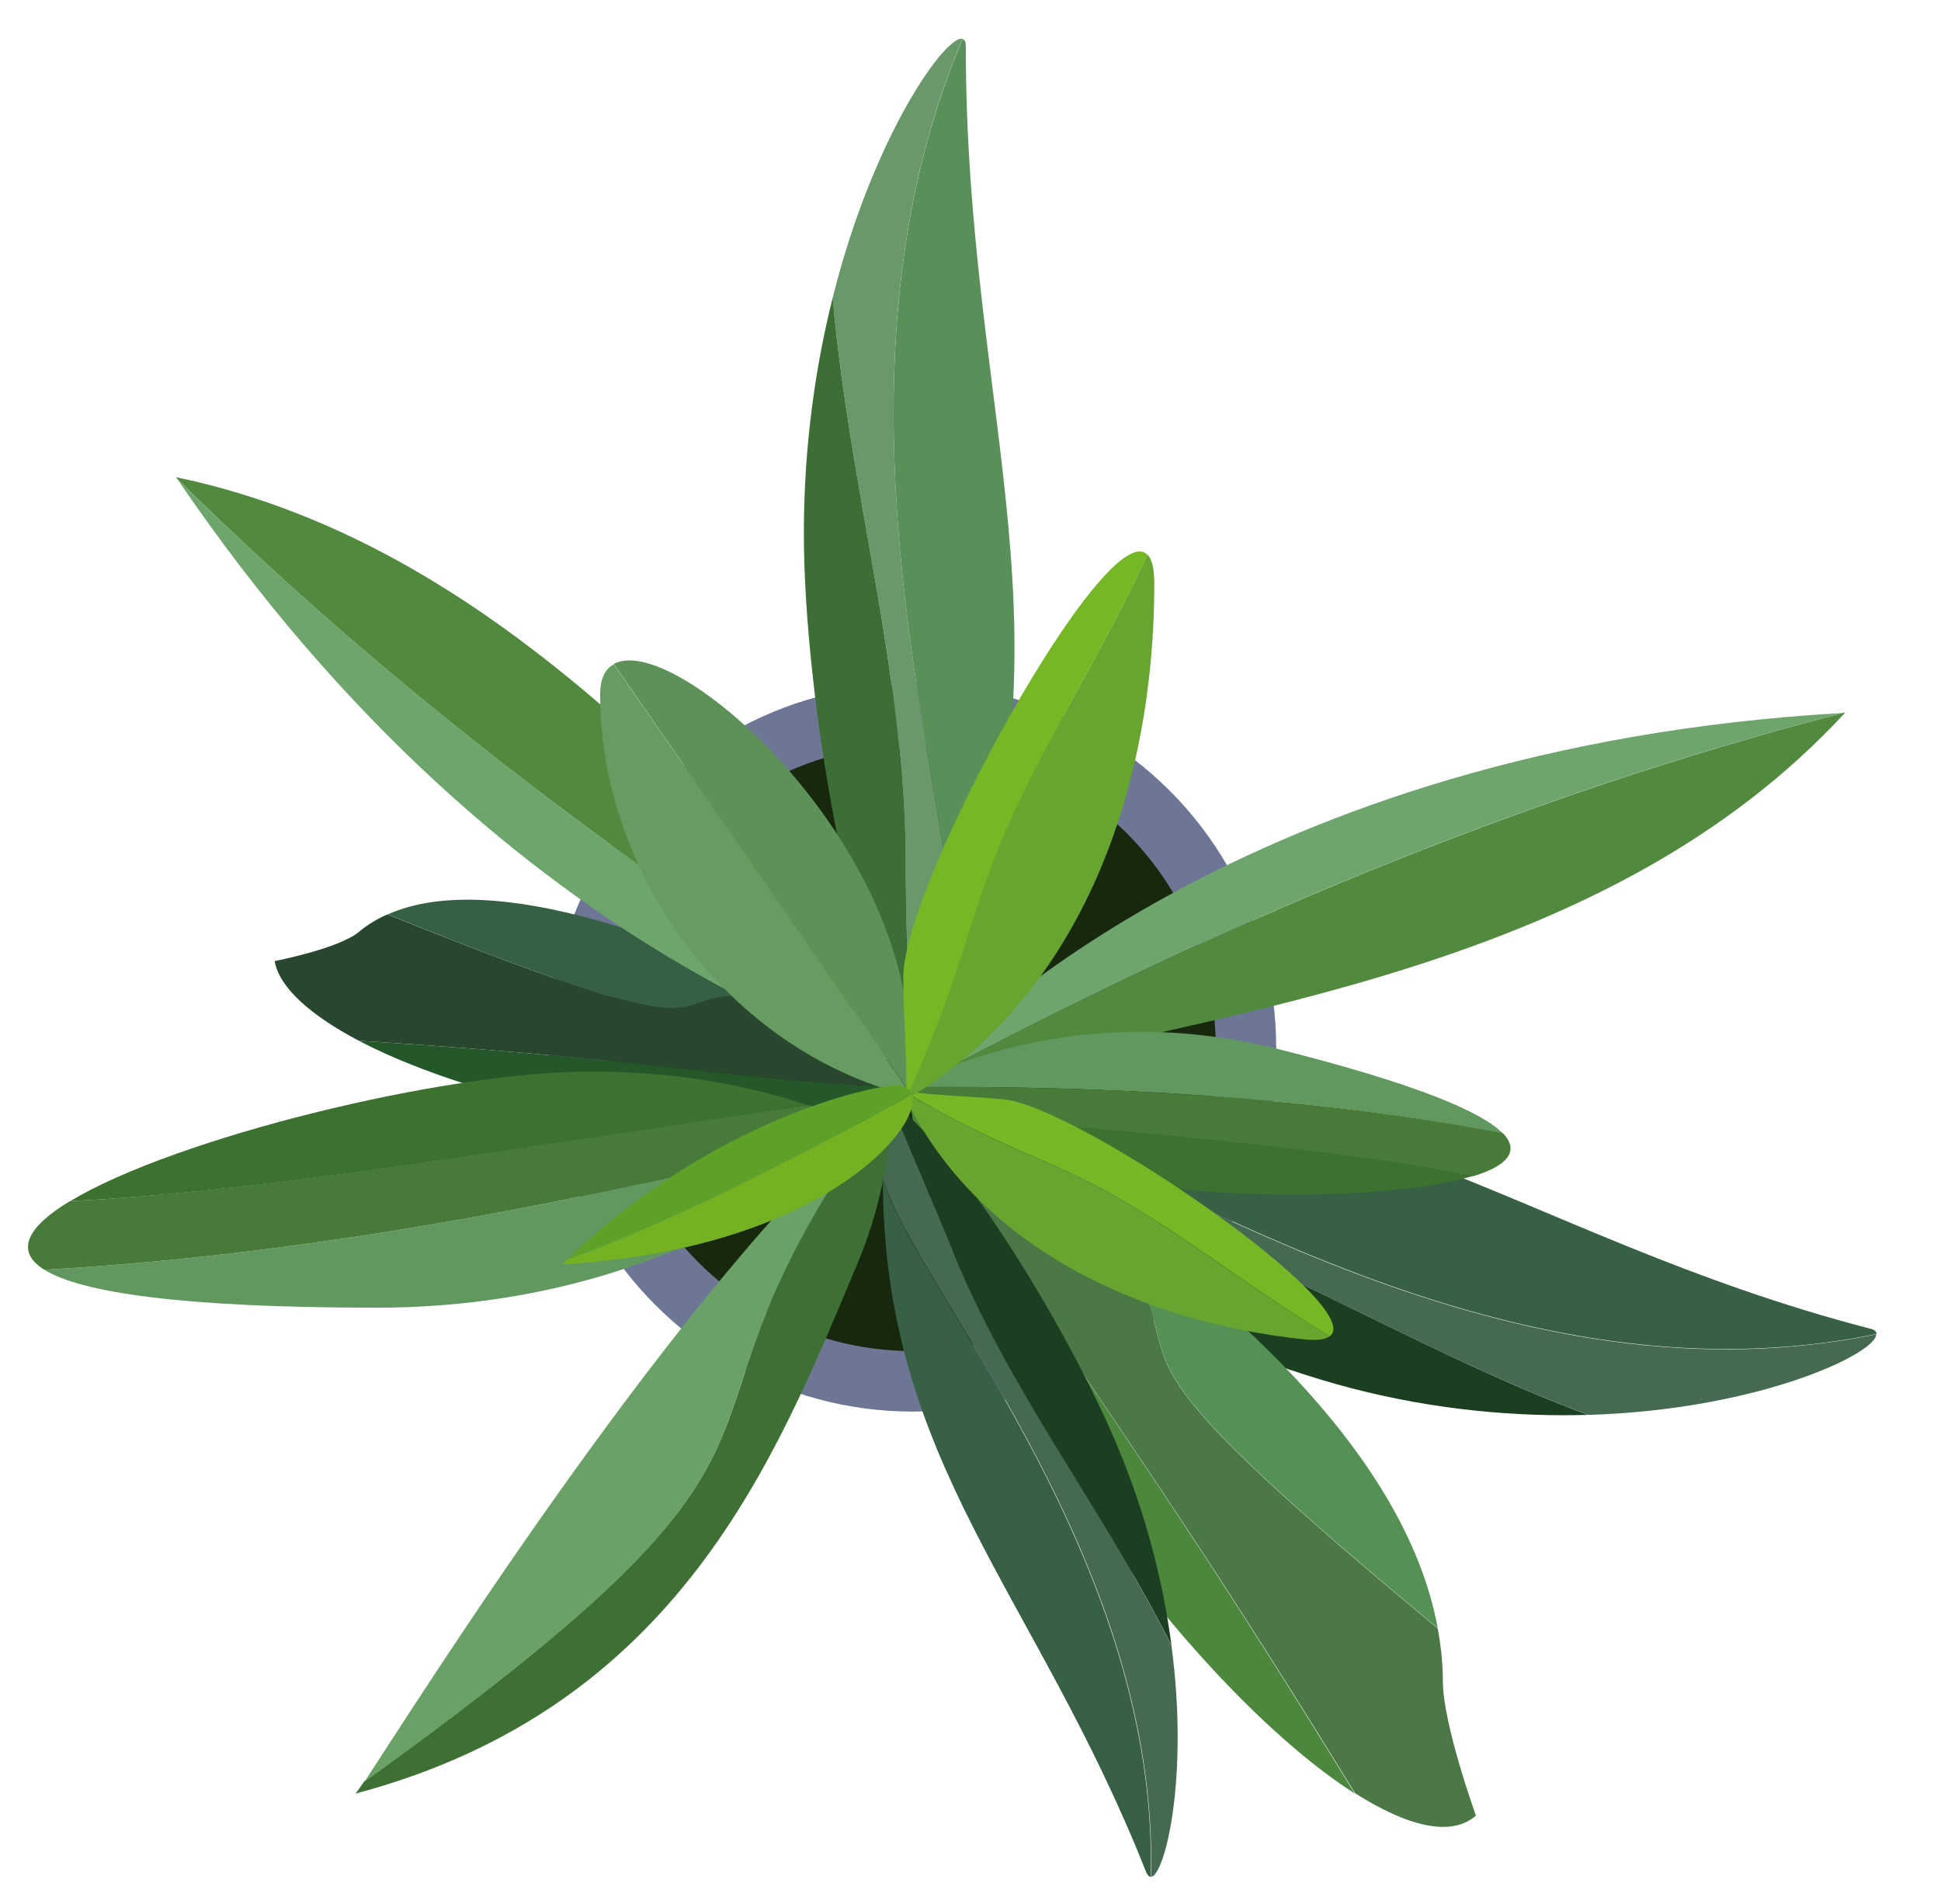 <?xml version="1.0" encoding="utf-8"?>
<!-- Generator: Adobe Illustrator 24.0.3, SVG Export Plug-In . SVG Version: 6.00 Build 0)  -->
<svg version="1.1" id="Layer_55" xmlns="http://www.w3.org/2000/svg" xmlns:xlink="http://www.w3.org/1999/xlink" x="0px" y="0px"
	 viewBox="0 0 599.3 587.9" style="enable-background:new 0 0 599.3 587.9;" xml:space="preserve">
<style type="text/css">
	.st0{fill:#6E7696;}
	.st1{fill:#17280E;}
	.st2{fill:#386045;}
	.st3{fill:#456951;}
	.st4{fill:#1C3E21;}
	.st5{fill:#28472E;}
	.st6{fill:#356043;}
	.st7{fill:#24572A;}
	.st8{fill:#51893F;}
	.st9{fill:#6EA56D;}
	.st10{fill:#4C7747;}
	.st11{fill:#559055;}
	.st12{fill:#4B873D;}
	.st13{fill:#599059;}
	.st14{fill:#69996A;}
	.st15{fill:#3D6E35;}
	.st16{fill:#3E6F34;}
	.st17{fill:#6AA166;}
	.st18{fill:#5D9158;}
	.st19{fill:#669B61;}
	.st20{fill:#61985F;}
	.st21{fill:#487B39;}
	.st22{fill:#3D7130;}
	.st23{fill:#68A530;}
	.st24{fill:#76B725;}
	.st25{fill:#75B223;}
	.st26{fill:#5DA129;}
</style>
<g>
	
		<ellipse transform="matrix(0.707 -0.707 0.707 0.707 -146.188 294.015)" class="st0" cx="281.8" cy="323.5" rx="112.3" ry="112.3"/>
	<circle class="st1" cx="281.8" cy="323.5" r="93.6"/>
	<g>
		<g>
			<path class="st2" d="M577.5,410.2c-112-29-167.4-86.7-277.4-67.2c2,0.3,3.9,0.8,5.8,1.3c45.9,11.9,154.6,92.1,273.5,67.5
				C579.4,411.1,578.8,410.5,577.5,410.2z"/>
			<path class="st3" d="M490.4,436.8c52.8-1.6,89-19,88.9-24.9c-118.9,24.6-227.6-55.6-273.5-67.5c-1.9-0.5-3.8-1-5.8-1.3
				c-10,1.7-20.5,4.1-31.5,7.2c0.3,0.3,0.6,0.7,0.9,1c19.4,5.3,40.6,11.9,58.5,16.6C385.4,382.8,433.7,415.8,490.4,436.8z"/>
			<path class="st4" d="M327.9,367.9c-17.9-4.6-39-11.3-58.5-16.6c22.2,26.9,99,64.6,148,77.3c26.2,6.8,51,8.8,72.9,8.2
				C433.7,415.8,385.4,382.8,327.9,367.9z"/>
		</g>
		<g>
			<path class="st5" d="M110.8,287.7c-6.3,5.2-26,9-26,9c1.4,8.2,11.2,16.8,26,24.6c107.5,6.6,133.7,15.6,184.6,14
				c-4.5-2.5-8.9-6.9-13.3-8.7c-2.3-0.9-14.6-7.9-32-16.5c0,0,0,0-0.1,0c-61.3-12.1-1.9,23.8-130.4-27.8
				C116.4,283.7,113.4,285.5,110.8,287.7z"/>
			<path class="st6" d="M250.1,310.1c-37.2-18.1-97.3-42.6-130.4-27.8C248.2,334,188.8,298,250.1,310.1z"/>
			<path class="st7" d="M295.4,335.3c-50.9,1.6-77.1-7.4-184.6-14c45.7,23.9,139.5,40.4,186.9,15.1
				C297,336.1,296.2,335.7,295.4,335.3z"/>
		</g>
		<g>
			<path class="st8" d="M569,220.1c0.2-0.1,0.5-0.1,0.7-0.1c-72.6,78.7-187.2,91.7-286.5,115.4c0.2-0.3,0.5-0.6,0.9-1.1
				C374.1,286.1,470.1,245.7,569,220.1z"/>
			<path class="st9" d="M569,220.1c-98.9,25.5-194.9,66-284.9,114.2C294.6,321.1,384.2,230.6,569,220.1z"/>
		</g>
		<g>
			<path class="st8" d="M54.7,147.8c-0.2-0.2-0.3-0.4-0.4-0.5c104.8,21.9,174.8,113.6,246.1,186.6c-0.3,0-0.8-0.1-1.4-0.2
				C211.4,281.1,127.4,219.6,54.7,147.8z"/>
			<path class="st9" d="M54.7,147.8c72.7,71.7,156.7,133.3,244.3,185.9C282.3,331.4,158.6,301,54.7,147.8z"/>
		</g>
		<g>
			<path class="st10" d="M445.5,519.1c0,13.1,10.2,41.4,10.2,41.4c-7.6,6.7-21.1,3.4-37.3-6.9C340.9,427.4,316,404.3,283.1,339.6
				c5.1,3,11.5,3.9,15.9,7.5c2.3,1.9,16.2,9.9,34.8,22.7c0,0,0,0,0.1,0.1c50.9,63.4-18,26.9,110,132.8
				C444.9,508.1,445.5,513.5,445.5,519.1z"/>
			<path class="st11" d="M333.9,369.8c39.5,27.4,99.7,76.5,110,132.8C315.9,396.7,384.8,433.2,333.9,369.8z"/>
			<path class="st12" d="M283.1,339.6c32.9,64.7,57.7,87.8,135.2,214.1c-49.9-31.9-126.1-131.1-137.7-215.8
				C281.5,338.5,282.3,339.1,283.1,339.6z"/>
		</g>
		<g>
			<path class="st13" d="M298.2,14.3c0,115.7,36.3,183.8-3.9,285.4c0.2-2,0.2-3.9,0.2-5.9c0-47.4-43.6-172.7,2.7-281.7
				C297.9,12.2,298.2,13,298.2,14.3z"/>
			<path class="st14" d="M257.1,91.9c12.7-50.7,35.2-81.4,40.1-79.9c-46.3,108.9-2.7,234.3-2.7,281.7c0,2,0,3.9-0.2,5.9
				c-3.6,9.2-7.9,18.8-12.9,28.7c-0.2-0.4-0.5-0.8-0.7-1.1c-0.2-20.2-1.2-42.3-1.2-60.8C279.5,207.2,262.4,152.2,257.1,91.9z"/>
			<path class="st15" d="M279.5,266.5c0,18.5,1,40.6,1.2,60.8C263,299,248.2,215.2,248.2,164.6c0-27,3.6-51.6,8.9-72.7
				C262.4,152.2,279.5,207.2,279.5,266.5z"/>
		</g>
		<g>
			<path class="st2" d="M353.9,578c-34.1-86.3-81.3-126.4-81.3-214c0.5,1.5,1,3,1.6,4.5c14,35.4,83.4,116,81.1,210.9
				C354.8,579.4,354.3,578.9,353.9,578z"/>
			<path class="st3" d="M361.7,508c5.5,41.6-2.2,71.1-6.3,71.4c2.4-94.9-67.1-175.5-81.1-210.9c-0.6-1.5-1.2-2.9-1.6-4.5
				c-0.1-7.9,0.3-16.3,1.1-25.2c0.3,0.2,0.6,0.4,0.8,0.6c6.1,15,13.4,31.2,18.8,45C310.9,428.6,339.9,464.6,361.7,508z"/>
			<path class="st4" d="M293.4,384.4c-5.5-13.8-12.7-30-18.8-45c21.6,15.8,57.4,73.9,72.3,111.7c8,20.2,12.5,39.5,14.8,56.8
				C339.9,464.6,310.9,428.6,293.4,384.4z"/>
		</g>
		<g>
			<path class="st16" d="M273.3,341.6c0.8-0.6,1.5-1.3,2.3-2c-0.7,17.3-4,34.4-11.1,51.1c-24.8,58.9-54.7,136.4-154.7,163
				c0.2-0.2,1.1-1.5,2.6-3.7C271.4,435.8,193.6,451.9,273.3,341.6z"/>
			<path class="st17" d="M273.3,341.6c-79.7,110.4-2,94.3-160.8,208.5C128.2,526.3,210.6,394.9,273.3,341.6z"/>
		</g>
		<g>
			<path class="st18" d="M189.5,205c19.5-11.1,100.2,61.7,90.5,131C261.3,308.5,214.3,240.7,189.5,205z"/>
			<path class="st19" d="M279.9,336c0,0.7-0.2,1.3-0.2,2c-54.2-13.9-94.4-67.5-94.4-123.6c0-4.8,1.5-7.9,4.2-9.3
				C214.3,240.7,261.3,308.5,279.9,336z"/>
		</g>
		<g>
			<path class="st20" d="M268.4,348.5c0.3,0.2,0.7,0.3,1,0.5c-5.4,5.4-12.3,9.9-19.1,14.5c-42.3,28.3-88,40.2-134,40.2
				C55.9,403.7,25,399,13.7,392C98.1,387.2,186.3,370,268.4,348.5z"/>
			<path class="st21" d="M249.7,341.2c6.3,2,12.5,4.5,18.7,7.3C186.3,370,98.1,387.2,13.7,392c-9.5-5.9-4.9-13.5,7.9-21.2h0.1
				C88.5,367.5,180.1,350.7,249.7,341.2z"/>
			<path class="st22" d="M182.5,330.8c22.7,0,45.2,3.1,67.2,10.5c-69.5,9.5-161.1,26.3-228,29.5C53.6,351.5,136.7,330.8,182.5,330.8
				z"/>
		</g>
		<g>
			<path class="st20" d="M280.7,335.6c-0.2-0.2-0.4-0.3-0.6-0.5c4.6-2.8,10.2-4.7,15.7-6.7c34.1-12.2,67.7-12.4,99.4-4.4
				c41.6,10.5,62.2,19.1,68.8,25.9C404.9,338.5,341.1,335.1,280.7,335.6z"/>
			<path class="st21" d="M292.3,343.9c-4-2.5-7.8-5.3-11.6-8.3c60.4-0.5,124.2,2.9,183.3,14.2c5.5,5.7,1.1,10.2-9.1,13.3l-0.1,0
				C408.1,353.7,342,349.4,292.3,343.9z"/>
			<path class="st22" d="M336.9,362.7c-15.6-3.9-30.6-10-44.5-18.9c49.6,5.5,115.7,9.8,162.5,19.2
				C429.4,370.8,368.5,370.7,336.9,362.7z"/>
		</g>
		<g>
			<path class="st23" d="M410.6,412.5c-1.3,1-3.8,1.4-7.8,1c-50.7-5.3-102.2-28.8-124.2-76.6c0.1,0,0.2,0,0.3,0
				c34.4,20.1,45.5,20.4,70.3,35.3C370.5,384.9,389.6,400.2,410.6,412.5z"/>
			<path class="st24" d="M310,339.4c23.5,2.5,112.5,64,100.6,73.1c-21-12.4-40.1-27.6-61.4-40.4c-24.8-14.9-35.9-15.2-70.3-35.3
				C289.2,338.3,299.7,338.4,310,339.4z"/>
		</g>
		<g>
			<path class="st23" d="M354.3,171.2c1.4,1.4,2.1,4.4,2.1,9.2c0,61.7-21.8,126.6-76.7,159.1c0-0.2,0-0.2,0-0.4
				c19.8-43.9,18.9-57.4,33.6-89C326.1,223,342,198.1,354.3,171.2z"/>
			<path class="st24" d="M278.9,301.5c0-28.6,63-143.4,75.4-130.2c-12.3,26.8-28.2,51.7-40.9,78.9c-14.8,31.7-13.8,45.1-33.6,89
				C280.1,326.7,278.9,314,278.9,301.5z"/>
		</g>
		<g>
			<path class="st25" d="M281.6,337.9c3.4,10.7-29.4,48-108,52.4c0.5-0.5,1-1,1.5-1.4C211.3,375.7,248.4,356,281.6,337.9z"/>
			<path class="st26" d="M276.8,335.1c2.6,0,4.2,1,4.8,2.8c-33.2,18.1-70.2,37.8-106.5,50.9C220.7,345.3,269.3,335.1,276.8,335.1z"
				/>
		</g>
	</g>
</g>
</svg>
